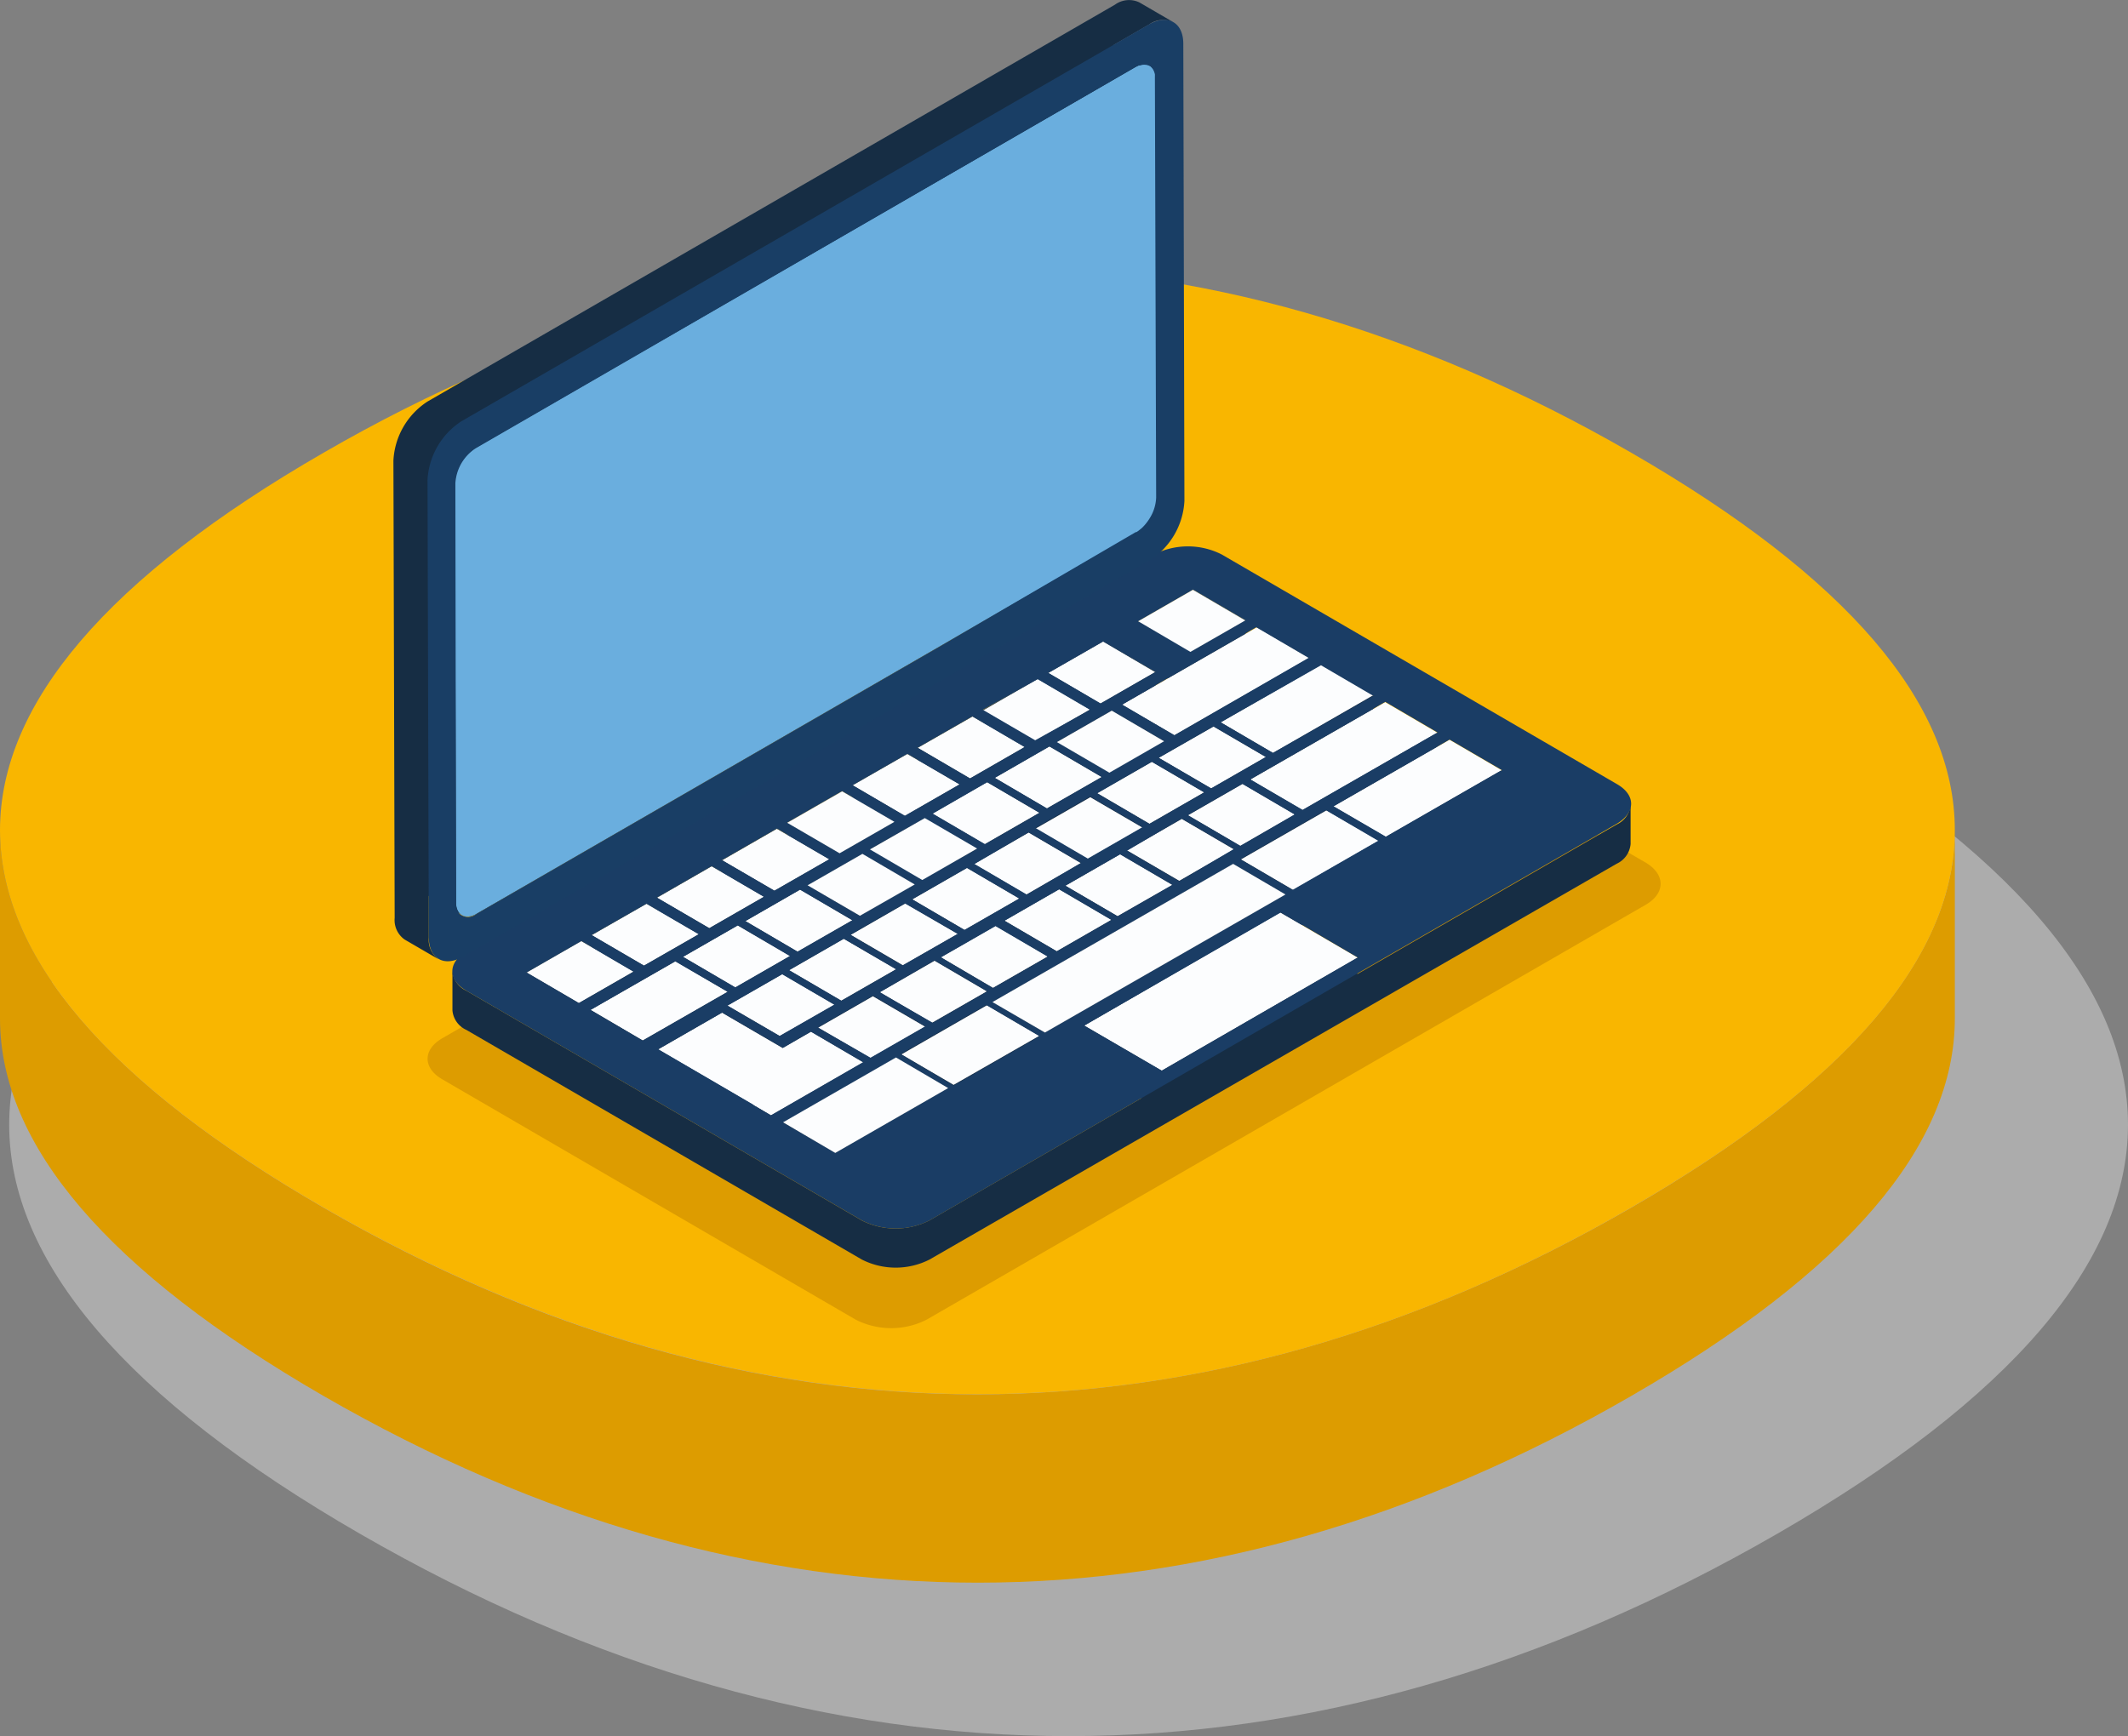 <svg xmlns="http://www.w3.org/2000/svg" viewBox="0 0 152.86 124.74"><rect x="0" y="0" width="152.86" height="124.74" fill="#808080" stroke="none"/><defs><style>.cls-1{isolation:isolate;}.cls-2{mix-blend-mode:multiply;}.cls-3{fill:#ededed; fill-opacity: 0.4;}.cls-4{fill:#dd9c00;}.cls-5{fill:#f9b600;}.cls-6{fill:#162d44;}.cls-7{fill:#fcfdfe;}.cls-8{fill:#1a3d65;}.cls-9{fill:#6aaede;}.cls-10{fill:#193e65;}</style></defs><title>icn_laptop_pad</title><g class="cls-1"><g id="Слой_2" data-name="Слой 2"><g id="Layer_1" data-name="Layer 1"><g class="cls-2"><path class="cls-3" d="M127.67,51.41C94.09,32,59.43,32,25.85,51.41h0C9.06,61.11.66,71,.66,80.81s8.4,19.7,25.19,29.39c33.58,19.39,68.24,19.39,101.82,0,16.79-9.69,25.19-19.54,25.19-29.39S144.46,61.11,127.67,51.41Z"/></g><path class="cls-4" d="M117.18,86.77c-31,17.89-63,17.89-93.94,0C7.75,77.82,0,68.73,0,59.65V73.18c0,9.09,7.75,18.17,23.24,27.12,31,17.89,63,17.89,93.94,0,15.49-8.94,23.24-18,23.24-27.12V59.65C140.42,68.73,132.67,77.82,117.18,86.77Z"/><path class="cls-5" d="M117.18,32.53c-31-17.89-63-17.89-93.94,0h0C7.74,41.47,0,50.56,0,59.65S7.75,77.82,23.24,86.76c31,17.89,63,17.89,93.94,0,15.49-8.94,23.24-18,23.24-27.12S132.67,41.47,117.18,32.53Z"/><path class="cls-4" d="M118.25,62,88.53,44.77a5.61,5.61,0,0,0-5.09,0L31.77,74.6c-1.4.81-1.41,2.13,0,2.95L61.47,94.82a5.62,5.62,0,0,0,5.09,0L118.23,65C119.63,64.18,119.64,62.85,118.25,62Z"/><path class="cls-6" d="M33.49,71.18,61.9,87.69a5.37,5.37,0,0,0,4.86,0L82,78.9l-4.11-2.39V75.39L75.06,77l-.4-.23v.47l-6.15,3.53-.39-.23V81L60,85.66l-3.76-2.19v-1l-.86.49-1.26-.74-2.5-1.46-4.35-2.55V77l-1.09.63-3.76-2.2v-1l-.84.48-3.76-2.2h0V69.88l3.93-2.26.75.44v-.87l3.94-2.26.75.44V64.5l3.93-2.26.76.44v-.87l3.93-2.26.75.44v-.87l3.93-2.26.75.44v-.87l3.94-2.26.75.44v-.87l3.94-2.26.75.44V51l3.94-2.26.75.44v-.87l3.94-2.26L83,48.29v1l.94-.54-2.16-1.26h0V44.64l3.93-2.26,3.76,2.2v1l.84-.48L94,47.27v1l.84-.48L98.65,50v1l.84-.48,3.75,2.2v1l.87-.5,3.75,2.19v2.82h0l-8.34,4.79-.49-.29v.57l-5.59,3.21,4.06,2.36v1.12l18.63-10.75a1.72,1.72,0,0,0,1-1.42q0,1.41,0,2.82a1.72,1.72,0,0,1-1,1.42L66.77,90.5a5.37,5.37,0,0,1-4.86,0L33.5,74a1.7,1.7,0,0,1-1-1.4q0-1.41,0-2.82A1.71,1.71,0,0,0,33.49,71.18Z"/><polygon class="cls-7" points="75.29 48.35 79.05 50.55 82.98 48.29 79.23 46.09 75.29 48.35"/><polygon class="cls-7" points="80.6 50.63 84.36 52.83 94.05 47.27 90.29 45.07 80.6 50.63"/><polygon class="cls-7" points="70.61 51.05 74.36 53.24 78.3 50.98 74.54 48.78 70.61 51.05"/><polygon class="cls-7" points="87.68 51.9 91.44 54.1 98.65 49.95 94.89 47.76 87.68 51.9"/><polygon class="cls-7" points="65.92 53.73 69.68 55.93 73.61 53.67 69.86 51.48 65.92 53.73"/><polygon class="cls-7" points="83.23 54.45 87 56.65 90.93 54.39 87.17 52.2 83.23 54.45"/><polygon class="cls-7" points="71.45 55.89 75.2 58.09 79.14 55.83 75.38 53.63 71.45 55.89"/><polygon class="cls-7" points="89.81 56.01 93.56 58.21 103.25 52.64 99.5 50.45 89.81 56.01"/><polygon class="cls-7" points="61.24 56.42 65 58.62 68.93 56.36 65.17 54.17 61.24 56.42"/><polygon class="cls-7" points="78.81 56.99 82.57 59.19 86.5 56.93 82.74 54.74 78.81 56.99"/><polygon class="cls-7" points="95.78 57.94 99.54 60.13 107.87 55.34 104.12 53.15 95.78 57.94"/><polygon class="cls-7" points="66.97 58.46 70.73 60.66 74.66 58.4 70.9 56.2 66.97 58.46"/><polygon class="cls-7" points="85.33 58.58 89.09 60.78 93.02 58.52 89.26 56.32 85.33 58.58"/><polygon class="cls-7" points="74.38 59.54 78.14 61.73 82.08 59.47 78.32 57.28 74.38 59.54"/><polygon class="cls-7" points="80.95 61.1 84.71 63.29 88.64 61.03 84.89 58.84 80.95 61.1"/><polygon class="cls-7" points="51.87 61.81 55.63 64 59.57 61.74 55.8 59.55 51.87 61.81"/><polygon class="cls-7" points="89.14 61.75 92.9 63.95 99.05 60.41 95.29 58.22 89.14 61.75"/><polygon class="cls-7" points="69.96 62.08 73.72 64.28 77.65 62.02 73.89 59.82 69.96 62.08"/><polygon class="cls-7" points="76.53 63.64 80.28 65.83 84.22 63.58 80.46 61.38 76.53 63.64"/><polygon class="cls-7" points="47.19 64.5 50.95 66.69 54.88 64.43 51.12 62.24 47.19 64.5"/><polygon class="cls-7" points="65.53 64.62 69.29 66.82 73.22 64.56 69.46 62.36 65.53 64.62"/><polygon class="cls-7" points="53.54 66.18 57.29 68.38 61.23 66.12 57.47 63.92 53.54 66.18"/><polygon class="cls-7" points="72.15 66.15 75.91 68.35 79.84 66.09 76.08 63.89 72.15 66.15"/><polygon class="cls-7" points="42.5 67.19 46.26 69.38 50.2 67.12 46.44 64.93 42.5 67.19"/><polygon class="cls-7" points="37.82 69.87 41.58 72.07 45.51 69.81 41.75 67.61 37.82 69.87"/><polygon class="cls-7" points="61.11 67.17 64.86 69.36 68.8 67.1 65.04 64.91 61.11 67.17"/><polygon class="cls-7" points="49.06 68.75 52.82 70.95 56.75 68.69 52.99 66.49 49.06 68.75"/><polygon class="cls-7" points="67.57 68.78 71.33 70.98 75.27 68.72 71.51 66.52 67.57 68.78"/><polygon class="cls-7" points="56.68 69.71 60.43 71.9 64.37 69.64 60.61 67.45 56.68 69.71"/><polygon class="cls-7" points="63.2 71.29 66.95 73.49 70.89 71.23 67.13 69.03 63.2 71.29"/><polygon class="cls-7" points="52.25 72.25 56.01 74.44 59.95 72.19 56.19 69.99 52.25 72.25"/><polygon class="cls-7" points="42.42 72.56 46.17 74.76 52.27 71.26 48.51 69.07 42.42 72.56"/><polygon class="cls-7" points="58.77 73.84 62.53 76.03 66.46 73.77 62.7 71.58 58.77 73.84"/><polygon class="cls-7" points="77.88 73.69 83.45 76.93 97.53 68.8 91.96 65.56 77.88 73.69"/><polygon class="cls-7" points="64.75 75.76 68.5 77.95 74.65 74.43 70.89 72.23 64.75 75.76"/><polygon class="cls-7" points="47.27 75.4 51.62 77.94 54.12 79.4 55.38 80.14 62.02 76.33 58.26 74.13 56.22 75.3 51.86 72.76 47.27 75.4"/><path class="cls-8" d="M82.9,39.84a5.36,5.36,0,0,1,4.86,0l28.41,16.51c1.33.78,1.33,2,0,2.82L66.77,87.69a5.37,5.37,0,0,1-4.86,0L33.49,71.18c-1.33-.78-1.33-2,0-2.82Zm.55,37.09L97.53,68.8,92,65.56,77.88,73.69l5.57,3.24Zm8.89-12.66-3.75-2.2L71.29,72l3.76,2.2,17.28-9.93ZM54.12,79.4l1.26.74L62,76.32l-3.76-2.2-2,1.17-4.36-2.54-4.6,2.64,4.36,2.54,2.5,1.46ZM80.6,50.63l3.76,2.2L94,47.27l-3.76-2.2L80.6,50.63ZM89.81,56l3.76,2.19,9.69-5.56-3.75-2.2L89.81,56Zm18.07-.67-3.75-2.19-8.34,4.79,3.76,2.19,8.34-4.79ZM68.11,78.18,64.36,76l-8.11,4.66L60,82.84l8.11-4.66ZM87.68,51.9l3.76,2.2L98.65,50l-3.76-2.2L87.68,51.9ZM99,60.41l-3.76-2.2-6.15,3.53,3.76,2.2L99,60.41Zm-24.39,14-3.76-2.2-6.15,3.53L68.5,78l6.15-3.53ZM52.27,71.26l-3.76-2.19-6.1,3.5,3.76,2.2,6.1-3.5Zm7.67.93L56.19,70l-3.94,2.26L56,74.44l3.94-2.26Zm16.58-8.55,3.76,2.2,3.94-2.26-3.76-2.2-3.94,2.26ZM61.24,56.42,65,58.62l3.94-2.26-3.76-2.19-3.94,2.26Zm6.34,12.36L71.33,71l3.94-2.26-3.76-2.2-3.94,2.26ZM53,66.49l-3.94,2.26,3.76,2.2,3.93-2.26L53,66.49Zm22.3-18.14,3.76,2.2L83,48.29l-3.75-2.2-3.94,2.26Zm.09,5.28-3.93,2.26,3.75,2.2,3.94-2.26-3.76-2.2Zm9.95,4.95,3.76,2.2L93,58.52l-3.76-2.2-3.94,2.26ZM57.47,63.92l-3.93,2.26,3.75,2.2,3.94-2.26-3.76-2.2Zm4.48-2.57L58,63.61l3.76,2.2,3.94-2.26-3.76-2.2Zm4.48-2.57L62.49,61l3.76,2.2L70.19,61l-3.76-2.19ZM37.82,69.88l3.76,2.2,3.94-2.26-3.76-2.2-3.93,2.26Zm4.68-2.69,3.76,2.2,3.94-2.26-3.76-2.19L42.5,67.19Zm48.43-12.8-3.76-2.2-3.94,2.26L87,56.65l3.94-2.26ZM73.22,64.56l-3.76-2.2-3.94,2.26,3.76,2.2,3.94-2.26ZM86.5,56.93l-3.76-2.2L78.81,57l3.76,2.2,3.94-2.26ZM68.8,67.1,65,64.91l-3.93,2.26,3.76,2.2L68.8,67.1ZM51.87,61.81,55.63,64l3.94-2.26-3.76-2.2-3.93,2.26Zm12.5,7.83-3.76-2.19-3.93,2.26,3.76,2.2,3.94-2.26ZM70.6,51l3.76,2.19L78.3,51l-3.76-2.2L70.6,51Zm11.47,8.43-3.76-2.2-3.93,2.26,3.76,2.2,3.93-2.26ZM77.65,62l-3.76-2.2L70,62.08l3.76,2.2L77.65,62Zm-1.72-8.7,3.76,2.2,3.93-2.26-3.76-2.2-3.94,2.26ZM47.19,64.5l3.76,2.2,3.93-2.26-3.76-2.2L47.19,64.5Zm16,6.8L67,73.49l3.93-2.26L67.13,69,63.2,71.29ZM70.9,56.21,67,58.46l3.76,2.2,3.93-2.26-3.76-2.2Zm1.25,9.95,3.76,2.2,3.93-2.26-3.76-2.2-3.93,2.26ZM58.77,73.84,62.53,76l3.94-2.26-3.76-2.2-3.93,2.26Zm7.15-20.1,3.76,2.2,3.93-2.26-3.76-2.2-3.94,2.26ZM85.69,42.38l-3.93,2.26,3.76,2.19,3.94-2.26-3.76-2.2ZM56.55,59.12l3.76,2.19,3.94-2.26-3.76-2.2-3.93,2.26Zm24.4,2,3.76,2.2L88.64,61l-3.76-2.19L81,61.1Z"/><polygon class="cls-7" points="81.76 44.64 85.51 46.84 89.45 44.58 85.69 42.38 81.76 44.64"/><polygon class="cls-7" points="75.92 53.32 79.69 55.52 83.62 53.26 79.86 51.06 75.92 53.32"/><polygon class="cls-7" points="56.55 59.12 60.31 61.31 64.25 59.05 60.49 56.86 56.55 59.12"/><polygon class="cls-7" points="62.49 61.03 66.25 63.23 70.19 60.97 66.43 58.78 62.49 61.03"/><polygon class="cls-7" points="58.01 63.61 61.77 65.8 65.71 63.55 61.95 61.35 58.01 63.61"/><polygon class="cls-7" points="71.29 72 75.06 74.19 92.34 64.27 88.58 62.07 71.29 72"/><polygon class="cls-7" points="56.25 80.64 60 82.84 68.11 78.18 64.36 75.98 56.25 80.64"/><path class="cls-6" d="M30.71,28.85,80.1.33A1.72,1.72,0,0,1,81.84.17l2.44,1.42a1.72,1.72,0,0,0-1.74.17L80,3.23a.63.63,0,0,1,.2.08h0l1.45.84,1,.57a1,1,0,0,1,.43.94l.09,30.09a3.21,3.21,0,0,1-1.46,2.52L80.5,37.6h0l1.15.67L34.23,65.66a1,1,0,0,1-1,.1L30.8,64.37v3a1.71,1.71,0,0,0,.71,1.56l-1.22-.71-1.22-.71a1.71,1.71,0,0,1-.72-1.56l-.09-32.86A5.38,5.38,0,0,1,30.71,28.85Z"/><path class="cls-9" d="M34.13,32.2,81.56,4.82c.81-.46,1.46-.08,1.47.84l.09,30.09a3.21,3.21,0,0,1-1.46,2.52L34.23,65.66c-.8.46-1.47.09-1.47-.83l-.09-30.09A3.23,3.23,0,0,1,34.13,32.2Z"/><path class="cls-10" d="M30.71,34.48l.09,32.86c0,1.54,1.11,2.17,2.45,1.4L82.65,40.22A5.39,5.39,0,0,0,85.08,36L85,3.14C85,1.6,83.88,1,82.54,1.75L33.14,30.27A5.37,5.37,0,0,0,30.71,34.48Zm2,.26a3.23,3.23,0,0,1,1.46-2.53L81.56,4.82l.22-.11.07,0,.21-.05a1,1,0,0,1,.26,0,.73.73,0,0,1,.33.12l0,0,.06.06a.87.87,0,0,1,.16.23,1.26,1.26,0,0,1,.09.27,1.49,1.49,0,0,1,0,.15c0,.05,0,.11,0,.17l.09,30.09a3,3,0,0,1-.43,1.43,3.47,3.47,0,0,1-.22.33,3.16,3.16,0,0,1-.38.43l-.22.18-.16.11-.05,0L67.57,46.41,34.23,65.66a.94.94,0,0,1-1.22,0,1.17,1.17,0,0,1-.25-.79Z"/></g></g></g></svg>